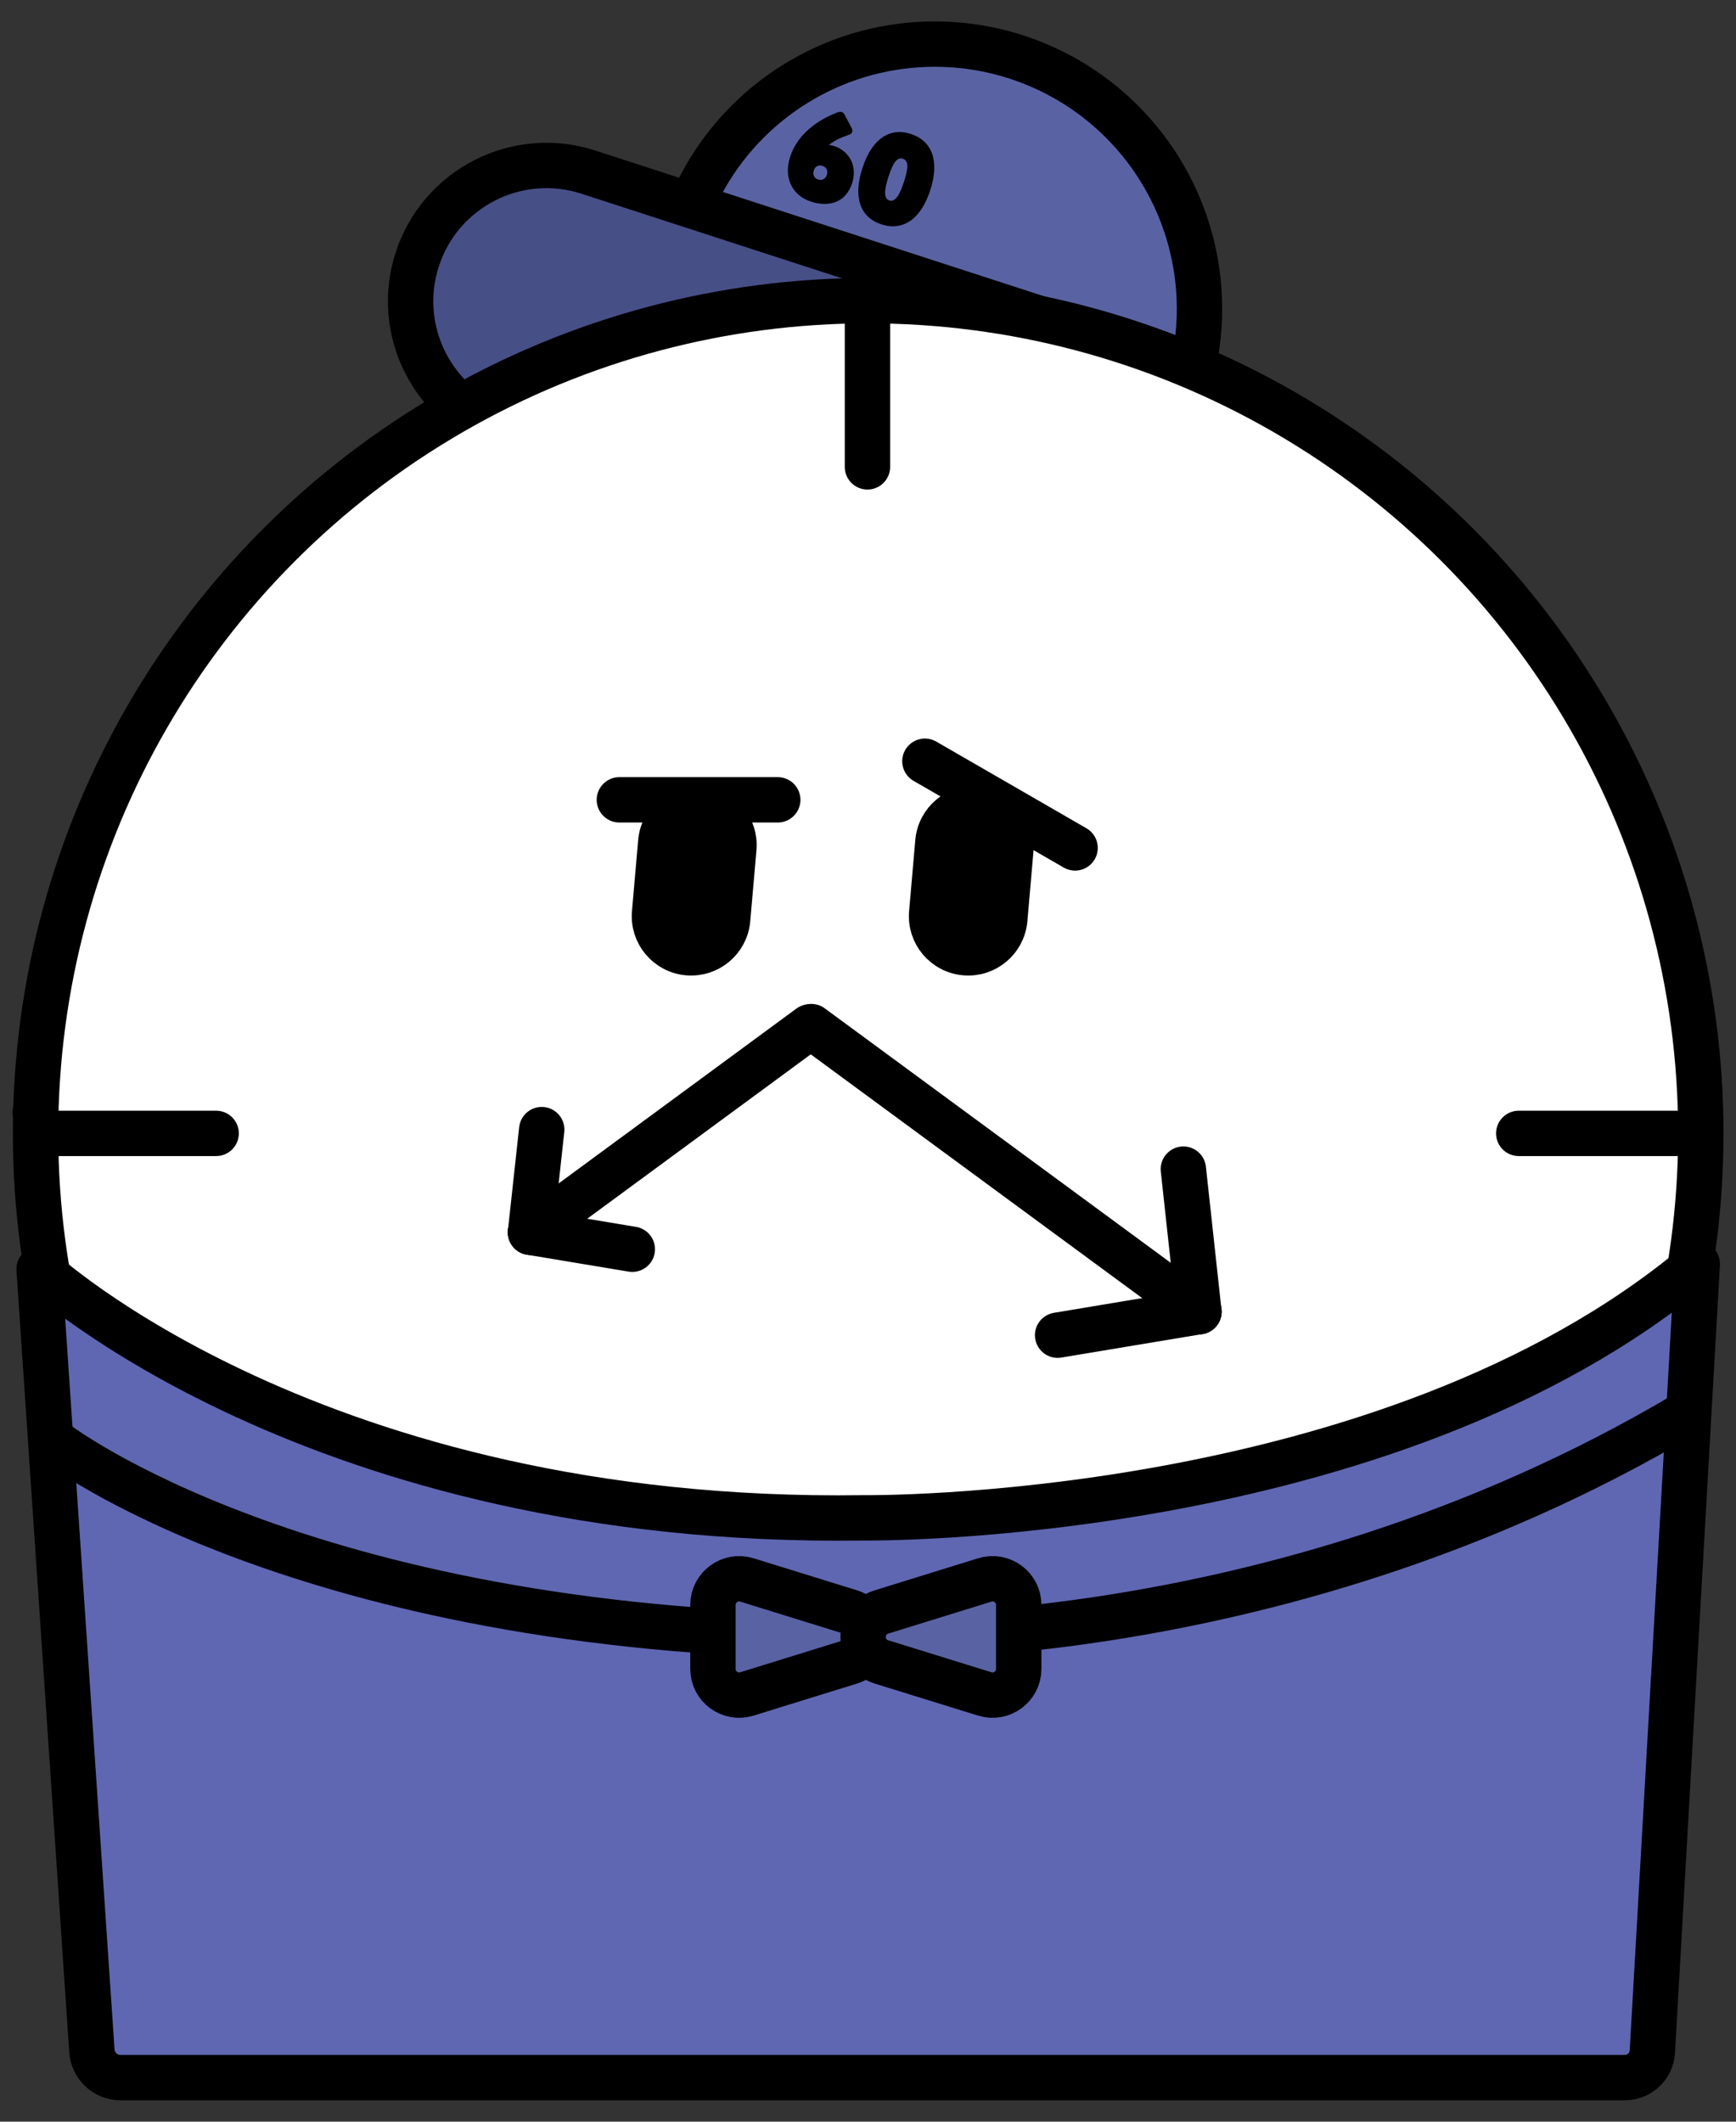 <?xml version="1.0" encoding="utf-8"?>
<!-- Generator: Adobe Illustrator 26.3.1, SVG Export Plug-In . SVG Version: 6.00 Build 0)  -->
<svg version="1.1" id="레이어_1" xmlns="http://www.w3.org/2000/svg" xmlns:xlink="http://www.w3.org/1999/xlink" x="0px"
	 y="0px" viewBox="0 0 1530.71 1870.87" style="enable-background:new 0 0 1530.71 1870.87;" xml:space="preserve">
<rect x="0" y="0" width="1530.71" height="1870.87" fill="#333333" stroke="none"/>
<style type="text/css">
	.st0{fill:none;stroke:#000000;stroke-width:40;stroke-linecap:round;stroke-linejoin:round;stroke-miterlimit:10;}
	.st1{fill:#5963A3;stroke:#000000;stroke-width:40;stroke-miterlimit:10;}
	.st2{fill:#474F87;stroke:#000000;stroke-width:40;stroke-miterlimit:10;}
	.st3{fill:#FFFFFF;stroke:#000000;stroke-width:40;stroke-miterlimit:10;}
	.st4{stroke:#000000;stroke-width:30;stroke-miterlimit:10;}
	.st5{fill:none;stroke:#000000;stroke-width:40;stroke-linecap:round;stroke-miterlimit:10;}
	.st6{stroke:#000000;}
	.st7{fill:#5F67B2;stroke:#000000;stroke-width:40;stroke-linecap:round;stroke-linejoin:round;stroke-miterlimit:10;}
	.st8{fill:#5963A3;stroke:#000000;stroke-width:40;stroke-linecap:round;stroke-linejoin:round;stroke-miterlimit:10;}
</style>
<g>
	<line class="st0" x1="170.39" y1="981.14" x2="31.02" y2="981.14"/>
	<ellipse class="st1" cx="824.26" cy="272.3" rx="233.38" ry="233.42"/>
	<path class="st2" d="M977.87,552.7L444.83,379.57c-62.89-20.43-97.32-87.97-76.9-150.86l0.01-0.03
		c20.42-62.9,87.98-97.33,150.88-76.9l533.04,173.13c62.89,20.43,97.32,87.97,76.9,150.86l-0.01,0.03
		C1108.33,538.7,1040.77,573.13,977.87,552.7z"/>
	<ellipse class="st3" cx="765.52" cy="999.4" rx="734.17" ry="734.28"/>
	<path class="st4" d="M606.14,845.07L606.14,845.07c-20.54-1.79-35.74-19.9-33.95-40.44l5.47-62.69
		c1.79-20.54,19.9-35.74,40.44-33.95l0,0c20.54,1.79,35.74,19.9,33.95,40.44l-5.47,62.69C644.79,831.66,626.68,846.86,606.14,845.07
		z"/>
	<path class="st4" d="M850.49,845.07L850.49,845.07c-20.54-1.79-35.74-19.9-33.95-40.44l5.47-62.69
		c1.79-20.54,19.9-35.74,40.44-33.95l0,0c20.54,1.79,35.74,19.9,33.95,40.44l-5.47,62.69C889.13,831.66,871.03,846.86,850.49,845.07
		z"/>
	<g>
		<line class="st5" x1="467.78" y1="1086.61" x2="713.98" y2="905.53"/>
		<line class="st5" x1="477.66" y1="996.07" x2="467.78" y2="1086.61"/>
		<line class="st5" x1="557.53" y1="1101.56" x2="467.7" y2="1086.61"/>
		<line class="st5" x1="1057.11" y1="1156.59" x2="715.38" y2="905.24"/>
		<line class="st5" x1="1043.41" y1="1030.92" x2="1057.11" y2="1156.59"/>
		<line class="st5" x1="932.54" y1="1177.35" x2="1057.22" y2="1156.59"/>
	</g>
	<line class="st0" x1="764.87" y1="272.3" x2="764.87" y2="411.68"/>
	<line class="st0" x1="1478.51" y1="999.4" x2="1339.15" y2="999.4"/>
	<g>
		<path class="st6" d="M735.41,129.26c6.38,2.07,11.53,6.52,14.46,12.1c2.79,5.65,3.4,12.67,1.06,19.89
			c-2.68,8.27-7.55,13.63-13.82,16.22c-6.38,2.55-13.86,2.44-21.81-0.14c-7.43-2.41-13.55-7.06-16.94-13.72
			c-3.5-6.69-4.43-15.2-1.17-25.25c3.26-10.04,9.36-18.13,16.89-24.59c7.5-6.36,16.19-11.05,24.62-14.21
			c2.53-1.03,4.41-0.42,5.54,1.8l5.89,11.05c1.34,2.63,1.64,4.93-1.83,6c-7.81,2.67-13.66,5.39-18.71,9.89
			C731.65,128.38,733.63,128.68,735.41,129.26z M725.42,145.79c-3.66-1.19-7.06,0.37-8.38,4.45c-1.22,3.77,0.51,7.34,4.17,8.53
			c3.77,1.22,7.16-0.68,8.38-4.45C730.81,150.55,729.18,147.01,725.42,145.79z"/>
		<path class="st6" d="M802.95,118.57c18.73,6.08,25.02,23.74,16.83,48.96c-4.08,12.56-10.02,21.61-17.22,26.68
			c-7.3,5.03-15.88,6.18-25.2,3.15c-18.52-6.01-24.74-23.54-16.48-48.96C769.07,123.18,784.43,112.56,802.95,118.57z M784.03,177.2
			c5.33,1.73,9.4-4,13.64-17.08c4.11-12.66,3.92-18.85-1.41-20.59c-5.34-1.73-9.12,3.17-13.24,15.83
			C778.78,168.44,778.69,175.47,784.03,177.2z"/>
	</g>
	<line class="st5" x1="685.78" y1="705.28" x2="546.12" y2="705.28"/>
	<line class="st5" x1="815.53" y1="671.23" x2="947.95" y2="747.68"/>
	<g>
		<path class="st7" d="M34.47,1118.99c0,0,242.95,226.43,726.57,219.42c0,0,460.97,6.29,735.53-223.9l-39.61,694.47
			c-0.74,12.91-11.33,23-24.14,23H106.13c-13.24,0-24.21-10.35-25.11-23.68L34.47,1118.99z"/>
		<path class="st0" d="M49.76,1272.4c0,0,215.36,165.82,691.99,170.36c0,0,374.98,22.71,743.17-195.35"/>
		<path class="st8" d="M749.61,1421.38l-91.04-28.21c-14.85-4.6-29.92,6.5-29.92,22.05v56.42c0,15.55,15.06,26.65,29.92,22.05
			l91.04-28.21C771.28,1458.77,771.28,1428.1,749.61,1421.38z"/>
		<path class="st8" d="M777.29,1421.38l91.04-28.21c14.85-4.6,29.92,6.5,29.92,22.05v56.42c0,15.55-15.06,26.65-29.92,22.05
			l-91.04-28.21C755.62,1458.77,755.62,1428.1,777.29,1421.38z"/>
	</g>
	<line class="st0" x1="190.58" y1="999.4" x2="51.22" y2="999.4"/>
</g>
</svg>
